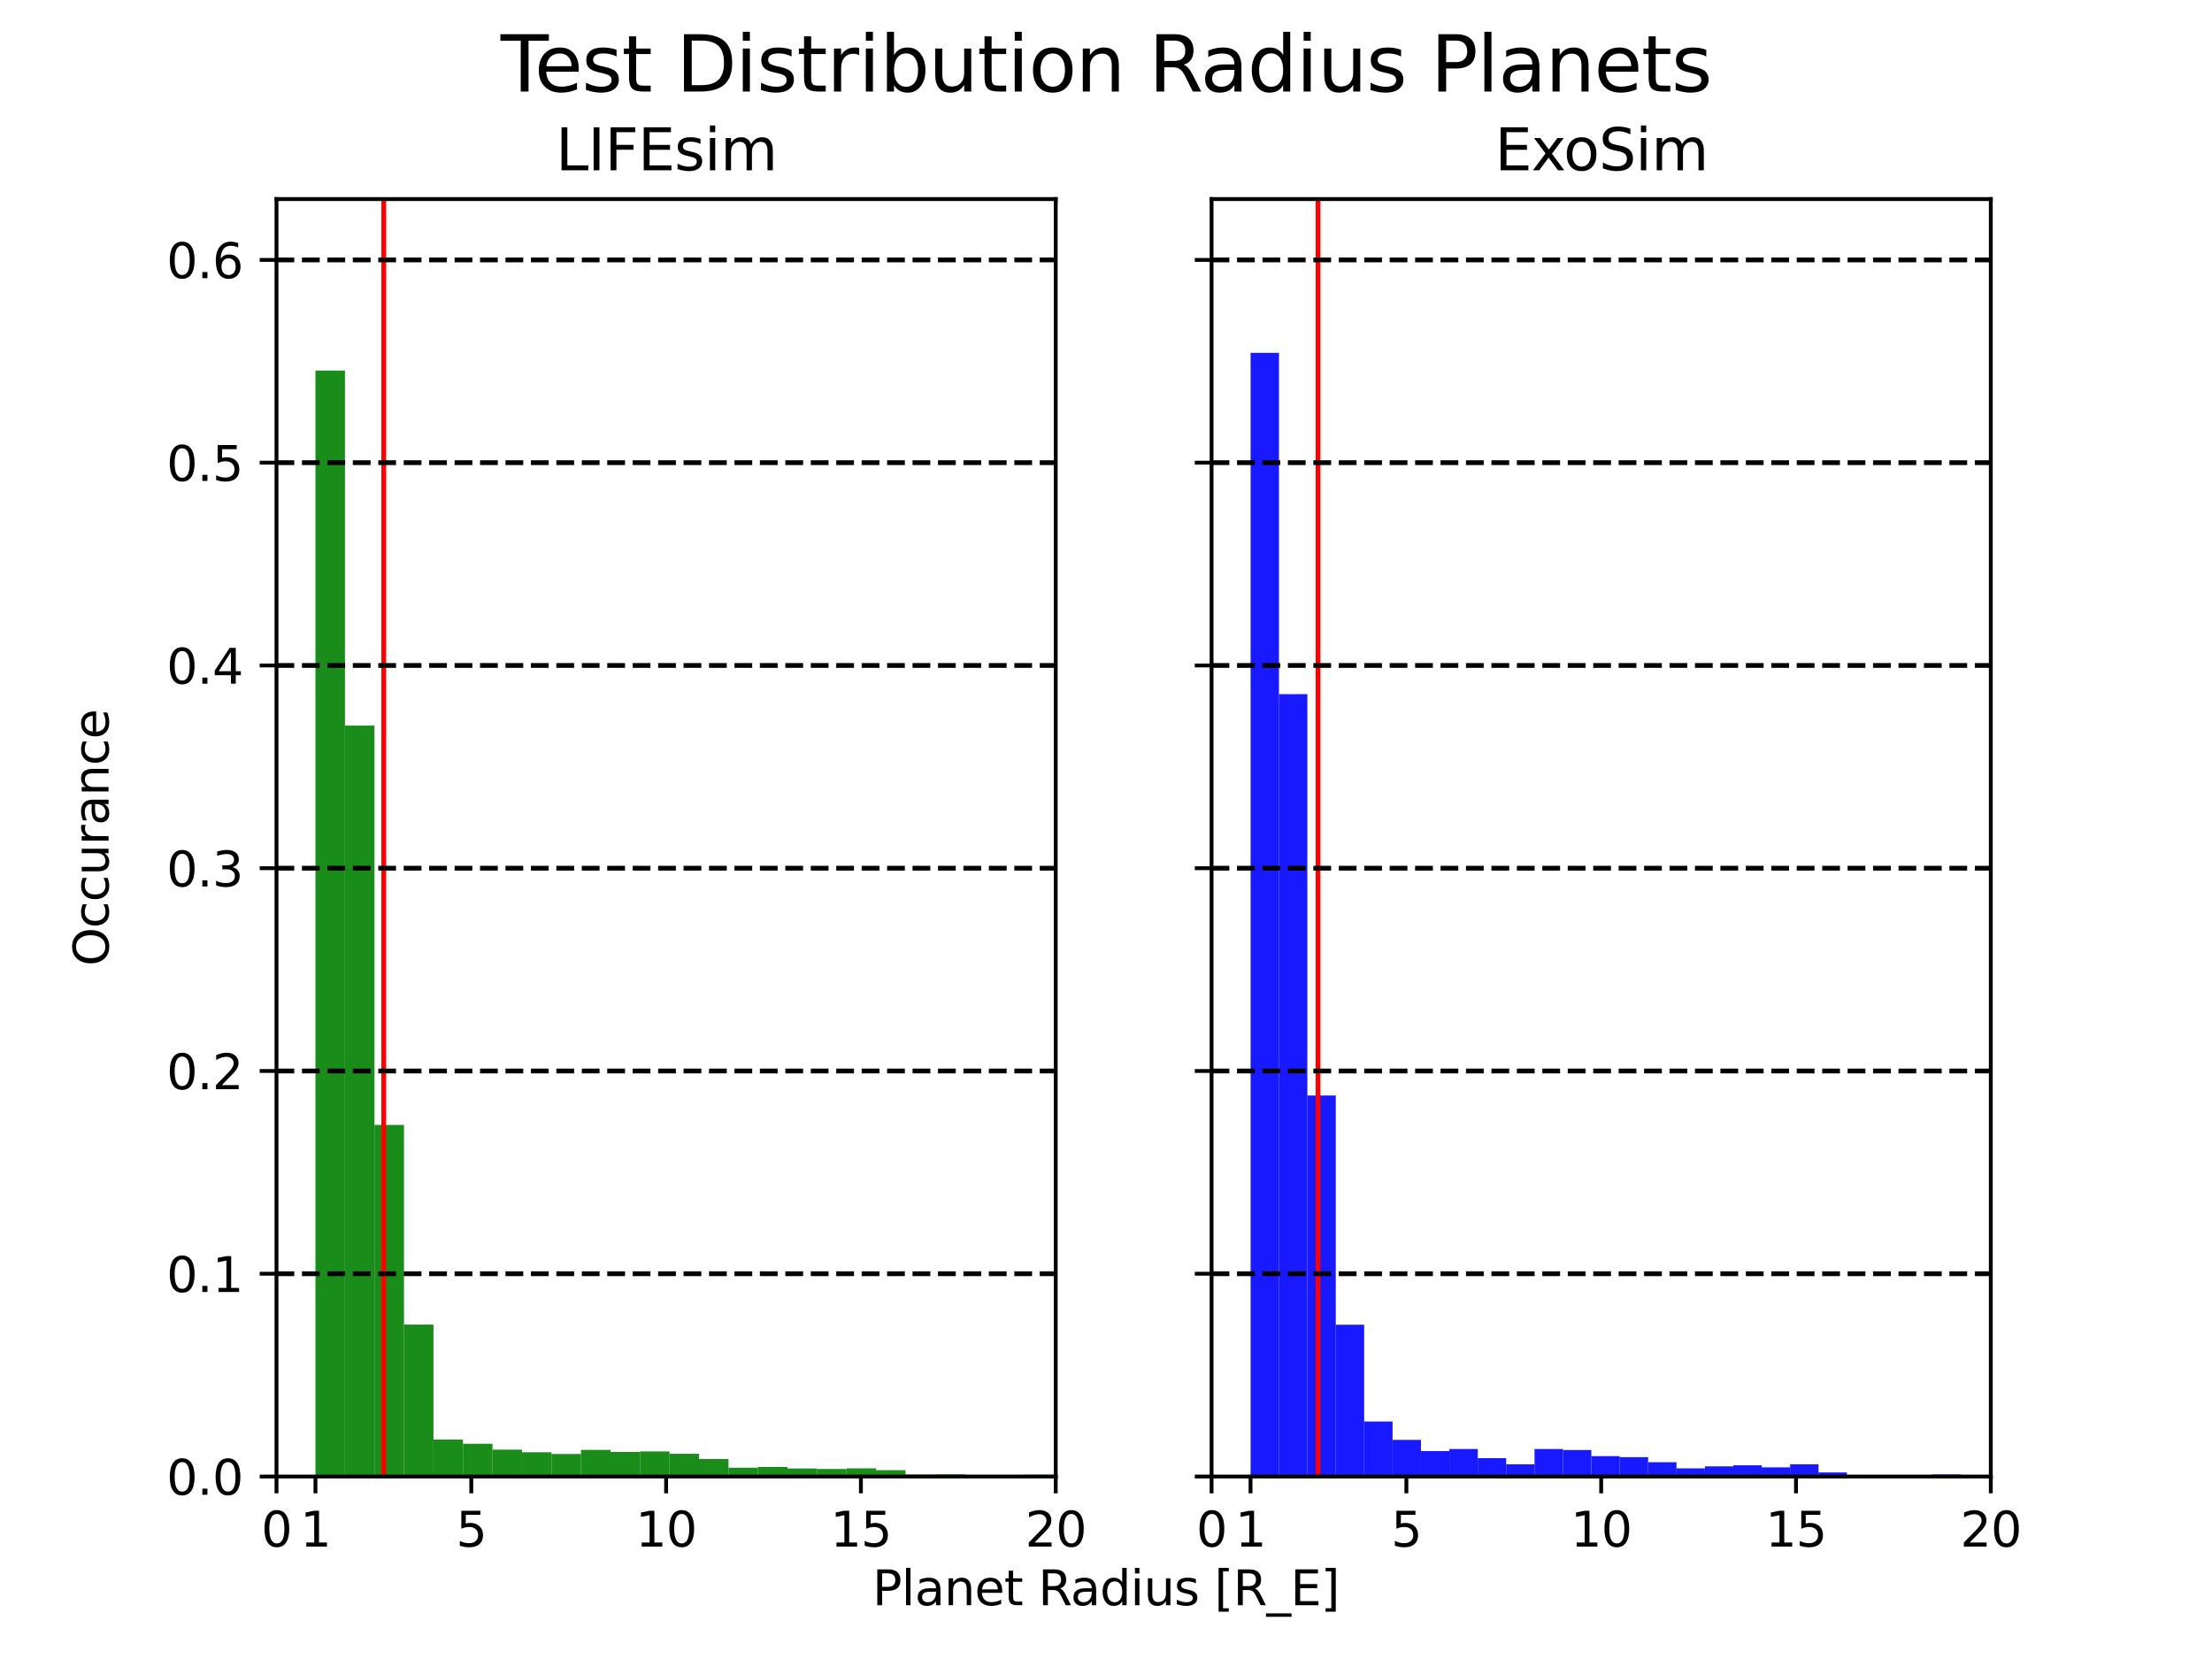 <?xml version="1.0" encoding="utf-8" standalone="no"?>
<!DOCTYPE svg PUBLIC "-//W3C//DTD SVG 1.1//EN"
  "http://www.w3.org/Graphics/SVG/1.1/DTD/svg11.dtd">
<svg xmlns:xlink="http://www.w3.org/1999/xlink" width="460.8pt" height="345.6pt" viewBox="0 0 460.8 345.6" xmlns="http://www.w3.org/2000/svg" version="1.1">
 <defs>
  <style type="text/css">*{stroke-linejoin: round; stroke-linecap: butt}</style>
 </defs>
 <g id="figure_1">
  <g id="patch_1">
   <path d="M 0 345.6 
L 460.8 345.6 
L 460.8 0 
L 0 0 
z
" style="fill: #ffffff"/>
  </g>
  <g id="axes_1">
   <g id="patch_2">
    <path d="M 57.6 307.584 
L 219.927 307.584 
L 219.927 41.472 
L 57.6 41.472 
z
" style="fill: #ffffff"/>
   </g>
   <g id="patch_3">
    <path d="M 65.716 307.584 
L 71.863 307.584 
L 71.863 77.188 
L 65.716 77.188 
z
" clip-path="url(#p34e41e6481)" style="fill: #008000; opacity: 0.9"/>
   </g>
   <g id="patch_4">
    <path d="M 71.863 307.584 
L 78.009 307.584 
L 78.009 151.159 
L 71.863 151.159 
z
" clip-path="url(#p34e41e6481)" style="fill: #008000; opacity: 0.9"/>
   </g>
   <g id="patch_5">
    <path d="M 78.009 307.584 
L 84.155 307.584 
L 84.155 234.347 
L 78.009 234.347 
z
" clip-path="url(#p34e41e6481)" style="fill: #008000; opacity: 0.9"/>
   </g>
   <g id="patch_6">
    <path d="M 84.155 307.584 
L 90.301 307.584 
L 90.301 275.941 
L 84.155 275.941 
z
" clip-path="url(#p34e41e6481)" style="fill: #008000; opacity: 0.9"/>
   </g>
   <g id="patch_7">
    <path d="M 90.301 307.584 
L 96.447 307.584 
L 96.447 299.886 
L 90.301 299.886 
z
" clip-path="url(#p34e41e6481)" style="fill: #008000; opacity: 0.9"/>
   </g>
   <g id="patch_8">
    <path d="M 96.447 307.584 
L 102.593 307.584 
L 102.593 300.761 
L 96.447 300.761 
z
" clip-path="url(#p34e41e6481)" style="fill: #008000; opacity: 0.9"/>
   </g>
   <g id="patch_9">
    <path d="M 102.593 307.584 
L 108.739 307.584 
L 108.739 301.984 
L 102.593 301.984 
z
" clip-path="url(#p34e41e6481)" style="fill: #008000; opacity: 0.9"/>
   </g>
   <g id="patch_10">
    <path d="M 108.739 307.584 
L 114.886 307.584 
L 114.886 302.525 
L 108.739 302.525 
z
" clip-path="url(#p34e41e6481)" style="fill: #008000; opacity: 0.9"/>
   </g>
   <g id="patch_11">
    <path d="M 114.886 307.584 
L 121.032 307.584 
L 121.032 302.885 
L 114.886 302.885 
z
" clip-path="url(#p34e41e6481)" style="fill: #008000; opacity: 0.9"/>
   </g>
   <g id="patch_12">
    <path d="M 121.032 307.584 
L 127.178 307.584 
L 127.178 302.036 
L 121.032 302.036 
z
" clip-path="url(#p34e41e6481)" style="fill: #008000; opacity: 0.9"/>
   </g>
   <g id="patch_13">
    <path d="M 127.178 307.584 
L 133.324 307.584 
L 133.324 302.473 
L 127.178 302.473 
z
" clip-path="url(#p34e41e6481)" style="fill: #008000; opacity: 0.9"/>
   </g>
   <g id="patch_14">
    <path d="M 133.324 307.584 
L 139.47 307.584 
L 139.47 302.357 
L 133.324 302.357 
z
" clip-path="url(#p34e41e6481)" style="fill: #008000; opacity: 0.9"/>
   </g>
   <g id="patch_15">
    <path d="M 139.47 307.584 
L 145.616 307.584 
L 145.616 302.847 
L 139.47 302.847 
z
" clip-path="url(#p34e41e6481)" style="fill: #008000; opacity: 0.9"/>
   </g>
   <g id="patch_16">
    <path d="M 145.616 307.584 
L 151.762 307.584 
L 151.762 303.941 
L 145.616 303.941 
z
" clip-path="url(#p34e41e6481)" style="fill: #008000; opacity: 0.9"/>
   </g>
   <g id="patch_17">
    <path d="M 151.762 307.584 
L 157.909 307.584 
L 157.909 305.756 
L 151.762 305.756 
z
" clip-path="url(#p34e41e6481)" style="fill: #008000; opacity: 0.9"/>
   </g>
   <g id="patch_18">
    <path d="M 157.909 307.584 
L 164.055 307.584 
L 164.055 305.589 
L 157.909 305.589 
z
" clip-path="url(#p34e41e6481)" style="fill: #008000; opacity: 0.9"/>
   </g>
   <g id="patch_19">
    <path d="M 164.055 307.584 
L 170.201 307.584 
L 170.201 305.91 
L 164.055 305.91 
z
" clip-path="url(#p34e41e6481)" style="fill: #008000; opacity: 0.9"/>
   </g>
   <g id="patch_20">
    <path d="M 170.201 307.584 
L 176.347 307.584 
L 176.347 306.026 
L 170.201 306.026 
z
" clip-path="url(#p34e41e6481)" style="fill: #008000; opacity: 0.9"/>
   </g>
   <g id="patch_21">
    <path d="M 176.347 307.584 
L 182.493 307.584 
L 182.493 305.885 
L 176.347 305.885 
z
" clip-path="url(#p34e41e6481)" style="fill: #008000; opacity: 0.9"/>
   </g>
   <g id="patch_22">
    <path d="M 182.493 307.584 
L 188.639 307.584 
L 188.639 306.271 
L 182.493 306.271 
z
" clip-path="url(#p34e41e6481)" style="fill: #008000; opacity: 0.9"/>
   </g>
   <g id="patch_23">
    <path d="M 188.639 307.584 
L 194.785 307.584 
L 194.785 307.185 
L 188.639 307.185 
z
" clip-path="url(#p34e41e6481)" style="fill: #008000; opacity: 0.9"/>
   </g>
   <g id="patch_24">
    <path d="M 194.785 307.584 
L 200.932 307.584 
L 200.932 307.133 
L 194.785 307.133 
z
" clip-path="url(#p34e41e6481)" style="fill: #008000; opacity: 0.9"/>
   </g>
   <g id="patch_25">
    <path d="M 200.932 307.584 
L 207.078 307.584 
L 207.078 307.249 
L 200.932 307.249 
z
" clip-path="url(#p34e41e6481)" style="fill: #008000; opacity: 0.9"/>
   </g>
   <g id="patch_26">
    <path d="M 207.078 307.584 
L 213.224 307.584 
L 213.224 307.249 
L 207.078 307.249 
z
" clip-path="url(#p34e41e6481)" style="fill: #008000; opacity: 0.9"/>
   </g>
   <g id="patch_27">
    <path d="M 213.224 307.584 
L 219.37 307.584 
L 219.37 307.211 
L 213.224 307.211 
z
" clip-path="url(#p34e41e6481)" style="fill: #008000; opacity: 0.9"/>
   </g>
   <g id="matplotlib.axis_1">
    <g id="xtick_1">
     <g id="line2d_1">
      <defs>
       <path id="m9fab85af71" d="M 0 0 
L 0 3.5 
" style="stroke: #000000; stroke-width: 0.8"/>
      </defs>
      <g>
       <use xlink:href="#m9fab85af71" x="57.6" y="307.584" style="stroke: #000000; stroke-width: 0.8"/>
      </g>
     </g>
     <g id="text_1">
      <!-- 0 -->
      <g transform="translate(54.419 322.182) scale(0.1 -0.1)">
       <defs>
        <path id="DejaVuSans-30" d="M 2034 4250 
Q 1547 4250 1301 3770 
Q 1056 3291 1056 2328 
Q 1056 1369 1301 889 
Q 1547 409 2034 409 
Q 2525 409 2770 889 
Q 3016 1369 3016 2328 
Q 3016 3291 2770 3770 
Q 2525 4250 2034 4250 
z
M 2034 4750 
Q 2819 4750 3233 4129 
Q 3647 3509 3647 2328 
Q 3647 1150 3233 529 
Q 2819 -91 2034 -91 
Q 1250 -91 836 529 
Q 422 1150 422 2328 
Q 422 3509 836 4129 
Q 1250 4750 2034 4750 
z
" transform="scale(0.016)"/>
       </defs>
       <use xlink:href="#DejaVuSans-30"/>
      </g>
     </g>
    </g>
    <g id="xtick_2">
     <g id="line2d_2">
      <g>
       <use xlink:href="#m9fab85af71" x="65.716" y="307.584" style="stroke: #000000; stroke-width: 0.8"/>
      </g>
     </g>
     <g id="text_2">
      <!-- 1 -->
      <g transform="translate(62.535 322.182) scale(0.1 -0.1)">
       <defs>
        <path id="DejaVuSans-31" d="M 794 531 
L 1825 531 
L 1825 4091 
L 703 3866 
L 703 4441 
L 1819 4666 
L 2450 4666 
L 2450 531 
L 3481 531 
L 3481 0 
L 794 0 
L 794 531 
z
" transform="scale(0.016)"/>
       </defs>
       <use xlink:href="#DejaVuSans-31"/>
      </g>
     </g>
    </g>
    <g id="xtick_3">
     <g id="line2d_3">
      <g>
       <use xlink:href="#m9fab85af71" x="98.182" y="307.584" style="stroke: #000000; stroke-width: 0.8"/>
      </g>
     </g>
     <g id="text_3">
      <!-- 5 -->
      <g transform="translate(95.001 322.182) scale(0.1 -0.1)">
       <defs>
        <path id="DejaVuSans-35" d="M 691 4666 
L 3169 4666 
L 3169 4134 
L 1269 4134 
L 1269 2991 
Q 1406 3038 1543 3061 
Q 1681 3084 1819 3084 
Q 2600 3084 3056 2656 
Q 3513 2228 3513 1497 
Q 3513 744 3044 326 
Q 2575 -91 1722 -91 
Q 1428 -91 1123 -41 
Q 819 9 494 109 
L 494 744 
Q 775 591 1075 516 
Q 1375 441 1709 441 
Q 2250 441 2565 725 
Q 2881 1009 2881 1497 
Q 2881 1984 2565 2268 
Q 2250 2553 1709 2553 
Q 1456 2553 1204 2497 
Q 953 2441 691 2322 
L 691 4666 
z
" transform="scale(0.016)"/>
       </defs>
       <use xlink:href="#DejaVuSans-35"/>
      </g>
     </g>
    </g>
    <g id="xtick_4">
     <g id="line2d_4">
      <g>
       <use xlink:href="#m9fab85af71" x="138.764" y="307.584" style="stroke: #000000; stroke-width: 0.8"/>
      </g>
     </g>
     <g id="text_4">
      <!-- 10 -->
      <g transform="translate(132.401 322.182) scale(0.1 -0.1)">
       <use xlink:href="#DejaVuSans-31"/>
       <use xlink:href="#DejaVuSans-30" x="63.623"/>
      </g>
     </g>
    </g>
    <g id="xtick_5">
     <g id="line2d_5">
      <g>
       <use xlink:href="#m9fab85af71" x="179.345" y="307.584" style="stroke: #000000; stroke-width: 0.8"/>
      </g>
     </g>
     <g id="text_5">
      <!-- 15 -->
      <g transform="translate(172.983 322.182) scale(0.1 -0.1)">
       <use xlink:href="#DejaVuSans-31"/>
       <use xlink:href="#DejaVuSans-35" x="63.623"/>
      </g>
     </g>
    </g>
    <g id="xtick_6">
     <g id="line2d_6">
      <g>
       <use xlink:href="#m9fab85af71" x="219.927" y="307.584" style="stroke: #000000; stroke-width: 0.8"/>
      </g>
     </g>
     <g id="text_6">
      <!-- 20 -->
      <g transform="translate(213.565 322.182) scale(0.1 -0.1)">
       <defs>
        <path id="DejaVuSans-32" d="M 1228 531 
L 3431 531 
L 3431 0 
L 469 0 
L 469 531 
Q 828 903 1448 1529 
Q 2069 2156 2228 2338 
Q 2531 2678 2651 2914 
Q 2772 3150 2772 3378 
Q 2772 3750 2511 3984 
Q 2250 4219 1831 4219 
Q 1534 4219 1204 4116 
Q 875 4013 500 3803 
L 500 4441 
Q 881 4594 1212 4672 
Q 1544 4750 1819 4750 
Q 2544 4750 2975 4387 
Q 3406 4025 3406 3419 
Q 3406 3131 3298 2873 
Q 3191 2616 2906 2266 
Q 2828 2175 2409 1742 
Q 1991 1309 1228 531 
z
" transform="scale(0.016)"/>
       </defs>
       <use xlink:href="#DejaVuSans-32"/>
       <use xlink:href="#DejaVuSans-30" x="63.623"/>
      </g>
     </g>
    </g>
   </g>
   <g id="matplotlib.axis_2">
    <g id="ytick_1">
     <g id="line2d_7">
      <defs>
       <path id="mdc499564ab" d="M 0 0 
L -3.5 0 
" style="stroke: #000000; stroke-width: 0.8"/>
      </defs>
      <g>
       <use xlink:href="#mdc499564ab" x="57.6" y="307.584" style="stroke: #000000; stroke-width: 0.8"/>
      </g>
     </g>
     <g id="text_7">
      <!-- 0.0 -->
      <g transform="translate(34.697 311.383) scale(0.1 -0.1)">
       <defs>
        <path id="DejaVuSans-2e" d="M 684 794 
L 1344 794 
L 1344 0 
L 684 0 
L 684 794 
z
" transform="scale(0.016)"/>
       </defs>
       <use xlink:href="#DejaVuSans-30"/>
       <use xlink:href="#DejaVuSans-2e" x="63.623"/>
       <use xlink:href="#DejaVuSans-30" x="95.41"/>
      </g>
     </g>
    </g>
    <g id="ytick_2">
     <g id="line2d_8">
      <g>
       <use xlink:href="#mdc499564ab" x="57.6" y="265.344" style="stroke: #000000; stroke-width: 0.8"/>
      </g>
     </g>
     <g id="text_8">
      <!-- 0.1 -->
      <g transform="translate(34.697 269.143) scale(0.1 -0.1)">
       <use xlink:href="#DejaVuSans-30"/>
       <use xlink:href="#DejaVuSans-2e" x="63.623"/>
       <use xlink:href="#DejaVuSans-31" x="95.41"/>
      </g>
     </g>
    </g>
    <g id="ytick_3">
     <g id="line2d_9">
      <g>
       <use xlink:href="#mdc499564ab" x="57.6" y="223.104" style="stroke: #000000; stroke-width: 0.8"/>
      </g>
     </g>
     <g id="text_9">
      <!-- 0.2 -->
      <g transform="translate(34.697 226.903) scale(0.1 -0.1)">
       <use xlink:href="#DejaVuSans-30"/>
       <use xlink:href="#DejaVuSans-2e" x="63.623"/>
       <use xlink:href="#DejaVuSans-32" x="95.41"/>
      </g>
     </g>
    </g>
    <g id="ytick_4">
     <g id="line2d_10">
      <g>
       <use xlink:href="#mdc499564ab" x="57.6" y="180.864" style="stroke: #000000; stroke-width: 0.8"/>
      </g>
     </g>
     <g id="text_10">
      <!-- 0.3 -->
      <g transform="translate(34.697 184.663) scale(0.1 -0.1)">
       <defs>
        <path id="DejaVuSans-33" d="M 2597 2516 
Q 3050 2419 3304 2112 
Q 3559 1806 3559 1356 
Q 3559 666 3084 287 
Q 2609 -91 1734 -91 
Q 1441 -91 1130 -33 
Q 819 25 488 141 
L 488 750 
Q 750 597 1062 519 
Q 1375 441 1716 441 
Q 2309 441 2620 675 
Q 2931 909 2931 1356 
Q 2931 1769 2642 2001 
Q 2353 2234 1838 2234 
L 1294 2234 
L 1294 2753 
L 1863 2753 
Q 2328 2753 2575 2939 
Q 2822 3125 2822 3475 
Q 2822 3834 2567 4026 
Q 2313 4219 1838 4219 
Q 1578 4219 1281 4162 
Q 984 4106 628 3988 
L 628 4550 
Q 988 4650 1302 4700 
Q 1616 4750 1894 4750 
Q 2613 4750 3031 4423 
Q 3450 4097 3450 3541 
Q 3450 3153 3228 2886 
Q 3006 2619 2597 2516 
z
" transform="scale(0.016)"/>
       </defs>
       <use xlink:href="#DejaVuSans-30"/>
       <use xlink:href="#DejaVuSans-2e" x="63.623"/>
       <use xlink:href="#DejaVuSans-33" x="95.41"/>
      </g>
     </g>
    </g>
    <g id="ytick_5">
     <g id="line2d_11">
      <g>
       <use xlink:href="#mdc499564ab" x="57.6" y="138.624" style="stroke: #000000; stroke-width: 0.8"/>
      </g>
     </g>
     <g id="text_11">
      <!-- 0.4 -->
      <g transform="translate(34.697 142.423) scale(0.1 -0.1)">
       <defs>
        <path id="DejaVuSans-34" d="M 2419 4116 
L 825 1625 
L 2419 1625 
L 2419 4116 
z
M 2253 4666 
L 3047 4666 
L 3047 1625 
L 3713 1625 
L 3713 1100 
L 3047 1100 
L 3047 0 
L 2419 0 
L 2419 1100 
L 313 1100 
L 313 1709 
L 2253 4666 
z
" transform="scale(0.016)"/>
       </defs>
       <use xlink:href="#DejaVuSans-30"/>
       <use xlink:href="#DejaVuSans-2e" x="63.623"/>
       <use xlink:href="#DejaVuSans-34" x="95.41"/>
      </g>
     </g>
    </g>
    <g id="ytick_6">
     <g id="line2d_12">
      <g>
       <use xlink:href="#mdc499564ab" x="57.6" y="96.384" style="stroke: #000000; stroke-width: 0.8"/>
      </g>
     </g>
     <g id="text_12">
      <!-- 0.5 -->
      <g transform="translate(34.697 100.183) scale(0.1 -0.1)">
       <use xlink:href="#DejaVuSans-30"/>
       <use xlink:href="#DejaVuSans-2e" x="63.623"/>
       <use xlink:href="#DejaVuSans-35" x="95.41"/>
      </g>
     </g>
    </g>
    <g id="ytick_7">
     <g id="line2d_13">
      <g>
       <use xlink:href="#mdc499564ab" x="57.6" y="54.144" style="stroke: #000000; stroke-width: 0.8"/>
      </g>
     </g>
     <g id="text_13">
      <!-- 0.6 -->
      <g transform="translate(34.697 57.943) scale(0.1 -0.1)">
       <defs>
        <path id="DejaVuSans-36" d="M 2113 2584 
Q 1688 2584 1439 2293 
Q 1191 2003 1191 1497 
Q 1191 994 1439 701 
Q 1688 409 2113 409 
Q 2538 409 2786 701 
Q 3034 994 3034 1497 
Q 3034 2003 2786 2293 
Q 2538 2584 2113 2584 
z
M 3366 4563 
L 3366 3988 
Q 3128 4100 2886 4159 
Q 2644 4219 2406 4219 
Q 1781 4219 1451 3797 
Q 1122 3375 1075 2522 
Q 1259 2794 1537 2939 
Q 1816 3084 2150 3084 
Q 2853 3084 3261 2657 
Q 3669 2231 3669 1497 
Q 3669 778 3244 343 
Q 2819 -91 2113 -91 
Q 1303 -91 875 529 
Q 447 1150 447 2328 
Q 447 3434 972 4092 
Q 1497 4750 2381 4750 
Q 2619 4750 2861 4703 
Q 3103 4656 3366 4563 
z
" transform="scale(0.016)"/>
       </defs>
       <use xlink:href="#DejaVuSans-30"/>
       <use xlink:href="#DejaVuSans-2e" x="63.623"/>
       <use xlink:href="#DejaVuSans-36" x="95.41"/>
      </g>
     </g>
    </g>
    <g id="text_14">
     <!-- Occurance -->
     <g transform="translate(22.617 201.245) rotate(-90) scale(0.1 -0.1)">
      <defs>
       <path id="DejaVuSans-4f" d="M 2522 4238 
Q 1834 4238 1429 3725 
Q 1025 3213 1025 2328 
Q 1025 1447 1429 934 
Q 1834 422 2522 422 
Q 3209 422 3611 934 
Q 4013 1447 4013 2328 
Q 4013 3213 3611 3725 
Q 3209 4238 2522 4238 
z
M 2522 4750 
Q 3503 4750 4090 4092 
Q 4678 3434 4678 2328 
Q 4678 1225 4090 567 
Q 3503 -91 2522 -91 
Q 1538 -91 948 565 
Q 359 1222 359 2328 
Q 359 3434 948 4092 
Q 1538 4750 2522 4750 
z
" transform="scale(0.016)"/>
       <path id="DejaVuSans-63" d="M 3122 3366 
L 3122 2828 
Q 2878 2963 2633 3030 
Q 2388 3097 2138 3097 
Q 1578 3097 1268 2742 
Q 959 2388 959 1747 
Q 959 1106 1268 751 
Q 1578 397 2138 397 
Q 2388 397 2633 464 
Q 2878 531 3122 666 
L 3122 134 
Q 2881 22 2623 -34 
Q 2366 -91 2075 -91 
Q 1284 -91 818 406 
Q 353 903 353 1747 
Q 353 2603 823 3093 
Q 1294 3584 2113 3584 
Q 2378 3584 2631 3529 
Q 2884 3475 3122 3366 
z
" transform="scale(0.016)"/>
       <path id="DejaVuSans-75" d="M 544 1381 
L 544 3500 
L 1119 3500 
L 1119 1403 
Q 1119 906 1312 657 
Q 1506 409 1894 409 
Q 2359 409 2629 706 
Q 2900 1003 2900 1516 
L 2900 3500 
L 3475 3500 
L 3475 0 
L 2900 0 
L 2900 538 
Q 2691 219 2414 64 
Q 2138 -91 1772 -91 
Q 1169 -91 856 284 
Q 544 659 544 1381 
z
M 1991 3584 
L 1991 3584 
z
" transform="scale(0.016)"/>
       <path id="DejaVuSans-72" d="M 2631 2963 
Q 2534 3019 2420 3045 
Q 2306 3072 2169 3072 
Q 1681 3072 1420 2755 
Q 1159 2438 1159 1844 
L 1159 0 
L 581 0 
L 581 3500 
L 1159 3500 
L 1159 2956 
Q 1341 3275 1631 3429 
Q 1922 3584 2338 3584 
Q 2397 3584 2469 3576 
Q 2541 3569 2628 3553 
L 2631 2963 
z
" transform="scale(0.016)"/>
       <path id="DejaVuSans-61" d="M 2194 1759 
Q 1497 1759 1228 1600 
Q 959 1441 959 1056 
Q 959 750 1161 570 
Q 1363 391 1709 391 
Q 2188 391 2477 730 
Q 2766 1069 2766 1631 
L 2766 1759 
L 2194 1759 
z
M 3341 1997 
L 3341 0 
L 2766 0 
L 2766 531 
Q 2569 213 2275 61 
Q 1981 -91 1556 -91 
Q 1019 -91 701 211 
Q 384 513 384 1019 
Q 384 1609 779 1909 
Q 1175 2209 1959 2209 
L 2766 2209 
L 2766 2266 
Q 2766 2663 2505 2880 
Q 2244 3097 1772 3097 
Q 1472 3097 1187 3025 
Q 903 2953 641 2809 
L 641 3341 
Q 956 3463 1253 3523 
Q 1550 3584 1831 3584 
Q 2591 3584 2966 3190 
Q 3341 2797 3341 1997 
z
" transform="scale(0.016)"/>
       <path id="DejaVuSans-6e" d="M 3513 2113 
L 3513 0 
L 2938 0 
L 2938 2094 
Q 2938 2591 2744 2837 
Q 2550 3084 2163 3084 
Q 1697 3084 1428 2787 
Q 1159 2491 1159 1978 
L 1159 0 
L 581 0 
L 581 3500 
L 1159 3500 
L 1159 2956 
Q 1366 3272 1645 3428 
Q 1925 3584 2291 3584 
Q 2894 3584 3203 3211 
Q 3513 2838 3513 2113 
z
" transform="scale(0.016)"/>
       <path id="DejaVuSans-65" d="M 3597 1894 
L 3597 1613 
L 953 1613 
Q 991 1019 1311 708 
Q 1631 397 2203 397 
Q 2534 397 2845 478 
Q 3156 559 3463 722 
L 3463 178 
Q 3153 47 2828 -22 
Q 2503 -91 2169 -91 
Q 1331 -91 842 396 
Q 353 884 353 1716 
Q 353 2575 817 3079 
Q 1281 3584 2069 3584 
Q 2775 3584 3186 3129 
Q 3597 2675 3597 1894 
z
M 3022 2063 
Q 3016 2534 2758 2815 
Q 2500 3097 2075 3097 
Q 1594 3097 1305 2825 
Q 1016 2553 972 2059 
L 3022 2063 
z
" transform="scale(0.016)"/>
      </defs>
      <use xlink:href="#DejaVuSans-4f"/>
      <use xlink:href="#DejaVuSans-63" x="78.711"/>
      <use xlink:href="#DejaVuSans-63" x="133.691"/>
      <use xlink:href="#DejaVuSans-75" x="188.672"/>
      <use xlink:href="#DejaVuSans-72" x="252.051"/>
      <use xlink:href="#DejaVuSans-61" x="293.164"/>
      <use xlink:href="#DejaVuSans-6e" x="354.443"/>
      <use xlink:href="#DejaVuSans-63" x="417.822"/>
      <use xlink:href="#DejaVuSans-65" x="472.803"/>
     </g>
    </g>
   </g>
   <g id="line2d_14">
    <path d="M 79.942 307.584 
L 79.942 41.472 
" clip-path="url(#p34e41e6481)" style="fill: none; stroke: #ff0000; stroke-linecap: square"/>
   </g>
   <g id="line2d_15">
    <path d="M 57.6 265.344 
L 219.927 265.344 
" clip-path="url(#p34e41e6481)" style="fill: none; stroke-dasharray: 3.7,1.6; stroke-dashoffset: 0; stroke: #000000"/>
   </g>
   <g id="line2d_16">
    <path d="M 57.6 223.104 
L 219.927 223.104 
" clip-path="url(#p34e41e6481)" style="fill: none; stroke-dasharray: 3.7,1.6; stroke-dashoffset: 0; stroke: #000000"/>
   </g>
   <g id="line2d_17">
    <path d="M 57.6 180.864 
L 219.927 180.864 
" clip-path="url(#p34e41e6481)" style="fill: none; stroke-dasharray: 3.7,1.6; stroke-dashoffset: 0; stroke: #000000"/>
   </g>
   <g id="line2d_18">
    <path d="M 57.6 138.624 
L 219.927 138.624 
" clip-path="url(#p34e41e6481)" style="fill: none; stroke-dasharray: 3.7,1.6; stroke-dashoffset: 0; stroke: #000000"/>
   </g>
   <g id="line2d_19">
    <path d="M 57.6 96.384 
L 219.927 96.384 
" clip-path="url(#p34e41e6481)" style="fill: none; stroke-dasharray: 3.7,1.6; stroke-dashoffset: 0; stroke: #000000"/>
   </g>
   <g id="line2d_20">
    <path d="M 57.6 54.144 
L 219.927 54.144 
" clip-path="url(#p34e41e6481)" style="fill: none; stroke-dasharray: 3.7,1.6; stroke-dashoffset: 0; stroke: #000000"/>
   </g>
   <g id="patch_28">
    <path d="M 57.6 307.584 
L 57.6 41.472 
" style="fill: none; stroke: #000000; stroke-width: 0.8; stroke-linejoin: miter; stroke-linecap: square"/>
   </g>
   <g id="patch_29">
    <path d="M 219.927 307.584 
L 219.927 41.472 
" style="fill: none; stroke: #000000; stroke-width: 0.8; stroke-linejoin: miter; stroke-linecap: square"/>
   </g>
   <g id="patch_30">
    <path d="M 57.6 307.584 
L 219.927 307.584 
" style="fill: none; stroke: #000000; stroke-width: 0.8; stroke-linejoin: miter; stroke-linecap: square"/>
   </g>
   <g id="patch_31">
    <path d="M 57.6 41.472 
L 219.927 41.472 
" style="fill: none; stroke: #000000; stroke-width: 0.8; stroke-linejoin: miter; stroke-linecap: square"/>
   </g>
   <g id="text_15">
    <!-- LIFEsim -->
    <g transform="translate(115.771 35.472) scale(0.12 -0.12)">
     <defs>
      <path id="DejaVuSans-4c" d="M 628 4666 
L 1259 4666 
L 1259 531 
L 3531 531 
L 3531 0 
L 628 0 
L 628 4666 
z
" transform="scale(0.016)"/>
      <path id="DejaVuSans-49" d="M 628 4666 
L 1259 4666 
L 1259 0 
L 628 0 
L 628 4666 
z
" transform="scale(0.016)"/>
      <path id="DejaVuSans-46" d="M 628 4666 
L 3309 4666 
L 3309 4134 
L 1259 4134 
L 1259 2759 
L 3109 2759 
L 3109 2228 
L 1259 2228 
L 1259 0 
L 628 0 
L 628 4666 
z
" transform="scale(0.016)"/>
      <path id="DejaVuSans-45" d="M 628 4666 
L 3578 4666 
L 3578 4134 
L 1259 4134 
L 1259 2753 
L 3481 2753 
L 3481 2222 
L 1259 2222 
L 1259 531 
L 3634 531 
L 3634 0 
L 628 0 
L 628 4666 
z
" transform="scale(0.016)"/>
      <path id="DejaVuSans-73" d="M 2834 3397 
L 2834 2853 
Q 2591 2978 2328 3040 
Q 2066 3103 1784 3103 
Q 1356 3103 1142 2972 
Q 928 2841 928 2578 
Q 928 2378 1081 2264 
Q 1234 2150 1697 2047 
L 1894 2003 
Q 2506 1872 2764 1633 
Q 3022 1394 3022 966 
Q 3022 478 2636 193 
Q 2250 -91 1575 -91 
Q 1294 -91 989 -36 
Q 684 19 347 128 
L 347 722 
Q 666 556 975 473 
Q 1284 391 1588 391 
Q 1994 391 2212 530 
Q 2431 669 2431 922 
Q 2431 1156 2273 1281 
Q 2116 1406 1581 1522 
L 1381 1569 
Q 847 1681 609 1914 
Q 372 2147 372 2553 
Q 372 3047 722 3315 
Q 1072 3584 1716 3584 
Q 2034 3584 2315 3537 
Q 2597 3491 2834 3397 
z
" transform="scale(0.016)"/>
      <path id="DejaVuSans-69" d="M 603 3500 
L 1178 3500 
L 1178 0 
L 603 0 
L 603 3500 
z
M 603 4863 
L 1178 4863 
L 1178 4134 
L 603 4134 
L 603 4863 
z
" transform="scale(0.016)"/>
      <path id="DejaVuSans-6d" d="M 3328 2828 
Q 3544 3216 3844 3400 
Q 4144 3584 4550 3584 
Q 5097 3584 5394 3201 
Q 5691 2819 5691 2113 
L 5691 0 
L 5113 0 
L 5113 2094 
Q 5113 2597 4934 2840 
Q 4756 3084 4391 3084 
Q 3944 3084 3684 2787 
Q 3425 2491 3425 1978 
L 3425 0 
L 2847 0 
L 2847 2094 
Q 2847 2600 2669 2842 
Q 2491 3084 2119 3084 
Q 1678 3084 1418 2786 
Q 1159 2488 1159 1978 
L 1159 0 
L 581 0 
L 581 3500 
L 1159 3500 
L 1159 2956 
Q 1356 3278 1631 3431 
Q 1906 3584 2284 3584 
Q 2666 3584 2933 3390 
Q 3200 3197 3328 2828 
z
" transform="scale(0.016)"/>
     </defs>
     <use xlink:href="#DejaVuSans-4c"/>
     <use xlink:href="#DejaVuSans-49" x="55.713"/>
     <use xlink:href="#DejaVuSans-46" x="85.205"/>
     <use xlink:href="#DejaVuSans-45" x="142.725"/>
     <use xlink:href="#DejaVuSans-73" x="205.908"/>
     <use xlink:href="#DejaVuSans-69" x="258.008"/>
     <use xlink:href="#DejaVuSans-6d" x="285.791"/>
    </g>
   </g>
  </g>
  <g id="axes_2">
   <g id="patch_32">
    <path d="M 252.393 307.584 
L 414.72 307.584 
L 414.72 41.472 
L 252.393 41.472 
z
" style="fill: #ffffff"/>
   </g>
   <g id="patch_33">
    <path d="M 260.52 307.584 
L 266.435 307.584 
L 266.435 73.508 
L 260.52 73.508 
z
" clip-path="url(#p51ce091db9)" style="fill: #0000ff; opacity: 0.9"/>
   </g>
   <g id="patch_34">
    <path d="M 266.435 307.584 
L 272.35 307.584 
L 272.35 144.601 
L 266.435 144.601 
z
" clip-path="url(#p51ce091db9)" style="fill: #0000ff; opacity: 0.9"/>
   </g>
   <g id="patch_35">
    <path d="M 272.35 307.584 
L 278.266 307.584 
L 278.266 228.214 
L 272.35 228.214 
z
" clip-path="url(#p51ce091db9)" style="fill: #0000ff; opacity: 0.9"/>
   </g>
   <g id="patch_36">
    <path d="M 278.266 307.584 
L 284.181 307.584 
L 284.181 275.964 
L 278.266 275.964 
z
" clip-path="url(#p51ce091db9)" style="fill: #0000ff; opacity: 0.9"/>
   </g>
   <g id="patch_37">
    <path d="M 284.181 307.584 
L 290.097 307.584 
L 290.097 296.124 
L 284.181 296.124 
z
" clip-path="url(#p51ce091db9)" style="fill: #0000ff; opacity: 0.9"/>
   </g>
   <g id="patch_38">
    <path d="M 290.097 307.584 
L 296.012 307.584 
L 296.012 299.944 
L 290.097 299.944 
z
" clip-path="url(#p51ce091db9)" style="fill: #0000ff; opacity: 0.9"/>
   </g>
   <g id="patch_39">
    <path d="M 296.012 307.584 
L 301.927 307.584 
L 301.927 302.279 
L 296.012 302.279 
z
" clip-path="url(#p51ce091db9)" style="fill: #0000ff; opacity: 0.9"/>
   </g>
   <g id="patch_40">
    <path d="M 301.927 307.584 
L 307.843 307.584 
L 307.843 301.854 
L 301.927 301.854 
z
" clip-path="url(#p51ce091db9)" style="fill: #0000ff; opacity: 0.9"/>
   </g>
   <g id="patch_41">
    <path d="M 307.843 307.584 
L 313.758 307.584 
L 313.758 303.764 
L 307.843 303.764 
z
" clip-path="url(#p51ce091db9)" style="fill: #0000ff; opacity: 0.9"/>
   </g>
   <g id="patch_42">
    <path d="M 313.758 307.584 
L 319.673 307.584 
L 319.673 305.037 
L 313.758 305.037 
z
" clip-path="url(#p51ce091db9)" style="fill: #0000ff; opacity: 0.9"/>
   </g>
   <g id="patch_43">
    <path d="M 319.673 307.584 
L 325.589 307.584 
L 325.589 301.854 
L 319.673 301.854 
z
" clip-path="url(#p51ce091db9)" style="fill: #0000ff; opacity: 0.9"/>
   </g>
   <g id="patch_44">
    <path d="M 325.589 307.584 
L 331.504 307.584 
L 331.504 302.066 
L 325.589 302.066 
z
" clip-path="url(#p51ce091db9)" style="fill: #0000ff; opacity: 0.9"/>
   </g>
   <g id="patch_45">
    <path d="M 331.504 307.584 
L 337.42 307.584 
L 337.42 303.34 
L 331.504 303.34 
z
" clip-path="url(#p51ce091db9)" style="fill: #0000ff; opacity: 0.9"/>
   </g>
   <g id="patch_46">
    <path d="M 337.42 307.584 
L 343.335 307.584 
L 343.335 303.552 
L 337.42 303.552 
z
" clip-path="url(#p51ce091db9)" style="fill: #0000ff; opacity: 0.9"/>
   </g>
   <g id="patch_47">
    <path d="M 343.335 307.584 
L 349.25 307.584 
L 349.25 304.613 
L 343.335 304.613 
z
" clip-path="url(#p51ce091db9)" style="fill: #0000ff; opacity: 0.9"/>
   </g>
   <g id="patch_48">
    <path d="M 349.25 307.584 
L 355.166 307.584 
L 355.166 305.886 
L 349.25 305.886 
z
" clip-path="url(#p51ce091db9)" style="fill: #0000ff; opacity: 0.9"/>
   </g>
   <g id="patch_49">
    <path d="M 355.166 307.584 
L 361.081 307.584 
L 361.081 305.462 
L 355.166 305.462 
z
" clip-path="url(#p51ce091db9)" style="fill: #0000ff; opacity: 0.9"/>
   </g>
   <g id="patch_50">
    <path d="M 361.081 307.584 
L 366.996 307.584 
L 366.996 305.25 
L 361.081 305.25 
z
" clip-path="url(#p51ce091db9)" style="fill: #0000ff; opacity: 0.9"/>
   </g>
   <g id="patch_51">
    <path d="M 366.996 307.584 
L 372.912 307.584 
L 372.912 305.674 
L 366.996 305.674 
z
" clip-path="url(#p51ce091db9)" style="fill: #0000ff; opacity: 0.9"/>
   </g>
   <g id="patch_52">
    <path d="M 372.912 307.584 
L 378.827 307.584 
L 378.827 305.037 
L 372.912 305.037 
z
" clip-path="url(#p51ce091db9)" style="fill: #0000ff; opacity: 0.9"/>
   </g>
   <g id="patch_53">
    <path d="M 378.827 307.584 
L 384.742 307.584 
L 384.742 306.735 
L 378.827 306.735 
z
" clip-path="url(#p51ce091db9)" style="fill: #0000ff; opacity: 0.9"/>
   </g>
   <g id="patch_54">
    <path d="M 384.742 307.584 
L 390.658 307.584 
L 390.658 307.372 
L 384.742 307.372 
z
" clip-path="url(#p51ce091db9)" style="fill: #0000ff; opacity: 0.9"/>
   </g>
   <g id="patch_55">
    <path d="M 390.658 307.584 
L 396.573 307.584 
L 396.573 307.372 
L 390.658 307.372 
z
" clip-path="url(#p51ce091db9)" style="fill: #0000ff; opacity: 0.9"/>
   </g>
   <g id="patch_56">
    <path d="M 396.573 307.584 
L 402.489 307.584 
L 402.489 307.372 
L 396.573 307.372 
z
" clip-path="url(#p51ce091db9)" style="fill: #0000ff; opacity: 0.9"/>
   </g>
   <g id="patch_57">
    <path d="M 402.489 307.584 
L 408.404 307.584 
L 408.404 307.16 
L 402.489 307.16 
z
" clip-path="url(#p51ce091db9)" style="fill: #0000ff; opacity: 0.9"/>
   </g>
   <g id="matplotlib.axis_3">
    <g id="xtick_7">
     <g id="line2d_21">
      <g>
       <use xlink:href="#m9fab85af71" x="252.393" y="307.584" style="stroke: #000000; stroke-width: 0.8"/>
      </g>
     </g>
     <g id="text_16">
      <!-- 0 -->
      <g transform="translate(249.211 322.182) scale(0.1 -0.1)">
       <use xlink:href="#DejaVuSans-30"/>
      </g>
     </g>
    </g>
    <g id="xtick_8">
     <g id="line2d_22">
      <g>
       <use xlink:href="#m9fab85af71" x="260.509" y="307.584" style="stroke: #000000; stroke-width: 0.8"/>
      </g>
     </g>
     <g id="text_17">
      <!-- 1 -->
      <g transform="translate(257.328 322.182) scale(0.1 -0.1)">
       <use xlink:href="#DejaVuSans-31"/>
      </g>
     </g>
    </g>
    <g id="xtick_9">
     <g id="line2d_23">
      <g>
       <use xlink:href="#m9fab85af71" x="292.975" y="307.584" style="stroke: #000000; stroke-width: 0.8"/>
      </g>
     </g>
     <g id="text_18">
      <!-- 5 -->
      <g transform="translate(289.793 322.182) scale(0.1 -0.1)">
       <use xlink:href="#DejaVuSans-35"/>
      </g>
     </g>
    </g>
    <g id="xtick_10">
     <g id="line2d_24">
      <g>
       <use xlink:href="#m9fab85af71" x="333.556" y="307.584" style="stroke: #000000; stroke-width: 0.8"/>
      </g>
     </g>
     <g id="text_19">
      <!-- 10 -->
      <g transform="translate(327.194 322.182) scale(0.1 -0.1)">
       <use xlink:href="#DejaVuSans-31"/>
       <use xlink:href="#DejaVuSans-30" x="63.623"/>
      </g>
     </g>
    </g>
    <g id="xtick_11">
     <g id="line2d_25">
      <g>
       <use xlink:href="#m9fab85af71" x="374.138" y="307.584" style="stroke: #000000; stroke-width: 0.8"/>
      </g>
     </g>
     <g id="text_20">
      <!-- 15 -->
      <g transform="translate(367.776 322.182) scale(0.1 -0.1)">
       <use xlink:href="#DejaVuSans-31"/>
       <use xlink:href="#DejaVuSans-35" x="63.623"/>
      </g>
     </g>
    </g>
    <g id="xtick_12">
     <g id="line2d_26">
      <g>
       <use xlink:href="#m9fab85af71" x="414.72" y="307.584" style="stroke: #000000; stroke-width: 0.8"/>
      </g>
     </g>
     <g id="text_21">
      <!-- 20 -->
      <g transform="translate(408.358 322.182) scale(0.1 -0.1)">
       <use xlink:href="#DejaVuSans-32"/>
       <use xlink:href="#DejaVuSans-30" x="63.623"/>
      </g>
     </g>
    </g>
   </g>
   <g id="matplotlib.axis_4">
    <g id="ytick_8">
     <g id="line2d_27">
      <g>
       <use xlink:href="#mdc499564ab" x="252.393" y="307.584" style="stroke: #000000; stroke-width: 0.8"/>
      </g>
     </g>
    </g>
    <g id="ytick_9">
     <g id="line2d_28">
      <g>
       <use xlink:href="#mdc499564ab" x="252.393" y="265.344" style="stroke: #000000; stroke-width: 0.8"/>
      </g>
     </g>
    </g>
    <g id="ytick_10">
     <g id="line2d_29">
      <g>
       <use xlink:href="#mdc499564ab" x="252.393" y="223.104" style="stroke: #000000; stroke-width: 0.8"/>
      </g>
     </g>
    </g>
    <g id="ytick_11">
     <g id="line2d_30">
      <g>
       <use xlink:href="#mdc499564ab" x="252.393" y="180.864" style="stroke: #000000; stroke-width: 0.8"/>
      </g>
     </g>
    </g>
    <g id="ytick_12">
     <g id="line2d_31">
      <g>
       <use xlink:href="#mdc499564ab" x="252.393" y="138.624" style="stroke: #000000; stroke-width: 0.8"/>
      </g>
     </g>
    </g>
    <g id="ytick_13">
     <g id="line2d_32">
      <g>
       <use xlink:href="#mdc499564ab" x="252.393" y="96.384" style="stroke: #000000; stroke-width: 0.8"/>
      </g>
     </g>
    </g>
    <g id="ytick_14">
     <g id="line2d_33">
      <g>
       <use xlink:href="#mdc499564ab" x="252.393" y="54.144" style="stroke: #000000; stroke-width: 0.8"/>
      </g>
     </g>
    </g>
   </g>
   <g id="line2d_34">
    <path d="M 274.572 307.584 
L 274.572 41.472 
" clip-path="url(#p51ce091db9)" style="fill: none; stroke: #ff0000; stroke-linecap: square"/>
   </g>
   <g id="line2d_35">
    <path d="M 252.393 265.344 
L 414.72 265.344 
" clip-path="url(#p51ce091db9)" style="fill: none; stroke-dasharray: 3.7,1.6; stroke-dashoffset: 0; stroke: #000000"/>
   </g>
   <g id="line2d_36">
    <path d="M 252.393 223.104 
L 414.72 223.104 
" clip-path="url(#p51ce091db9)" style="fill: none; stroke-dasharray: 3.7,1.6; stroke-dashoffset: 0; stroke: #000000"/>
   </g>
   <g id="line2d_37">
    <path d="M 252.393 180.864 
L 414.72 180.864 
" clip-path="url(#p51ce091db9)" style="fill: none; stroke-dasharray: 3.7,1.6; stroke-dashoffset: 0; stroke: #000000"/>
   </g>
   <g id="line2d_38">
    <path d="M 252.393 138.624 
L 414.72 138.624 
" clip-path="url(#p51ce091db9)" style="fill: none; stroke-dasharray: 3.7,1.6; stroke-dashoffset: 0; stroke: #000000"/>
   </g>
   <g id="line2d_39">
    <path d="M 252.393 96.384 
L 414.72 96.384 
" clip-path="url(#p51ce091db9)" style="fill: none; stroke-dasharray: 3.7,1.6; stroke-dashoffset: 0; stroke: #000000"/>
   </g>
   <g id="line2d_40">
    <path d="M 252.393 54.144 
L 414.72 54.144 
" clip-path="url(#p51ce091db9)" style="fill: none; stroke-dasharray: 3.7,1.6; stroke-dashoffset: 0; stroke: #000000"/>
   </g>
   <g id="patch_58">
    <path d="M 252.393 307.584 
L 252.393 41.472 
" style="fill: none; stroke: #000000; stroke-width: 0.8; stroke-linejoin: miter; stroke-linecap: square"/>
   </g>
   <g id="patch_59">
    <path d="M 414.72 307.584 
L 414.72 41.472 
" style="fill: none; stroke: #000000; stroke-width: 0.8; stroke-linejoin: miter; stroke-linecap: square"/>
   </g>
   <g id="patch_60">
    <path d="M 252.393 307.584 
L 414.72 307.584 
" style="fill: none; stroke: #000000; stroke-width: 0.8; stroke-linejoin: miter; stroke-linecap: square"/>
   </g>
   <g id="patch_61">
    <path d="M 252.393 41.472 
L 414.72 41.472 
" style="fill: none; stroke: #000000; stroke-width: 0.8; stroke-linejoin: miter; stroke-linecap: square"/>
   </g>
   <g id="text_22">
    <!-- ExoSim -->
    <g transform="translate(311.41 35.472) scale(0.12 -0.12)">
     <defs>
      <path id="DejaVuSans-78" d="M 3513 3500 
L 2247 1797 
L 3578 0 
L 2900 0 
L 1881 1375 
L 863 0 
L 184 0 
L 1544 1831 
L 300 3500 
L 978 3500 
L 1906 2253 
L 2834 3500 
L 3513 3500 
z
" transform="scale(0.016)"/>
      <path id="DejaVuSans-6f" d="M 1959 3097 
Q 1497 3097 1228 2736 
Q 959 2375 959 1747 
Q 959 1119 1226 758 
Q 1494 397 1959 397 
Q 2419 397 2687 759 
Q 2956 1122 2956 1747 
Q 2956 2369 2687 2733 
Q 2419 3097 1959 3097 
z
M 1959 3584 
Q 2709 3584 3137 3096 
Q 3566 2609 3566 1747 
Q 3566 888 3137 398 
Q 2709 -91 1959 -91 
Q 1206 -91 779 398 
Q 353 888 353 1747 
Q 353 2609 779 3096 
Q 1206 3584 1959 3584 
z
" transform="scale(0.016)"/>
      <path id="DejaVuSans-53" d="M 3425 4513 
L 3425 3897 
Q 3066 4069 2747 4153 
Q 2428 4238 2131 4238 
Q 1616 4238 1336 4038 
Q 1056 3838 1056 3469 
Q 1056 3159 1242 3001 
Q 1428 2844 1947 2747 
L 2328 2669 
Q 3034 2534 3370 2195 
Q 3706 1856 3706 1288 
Q 3706 609 3251 259 
Q 2797 -91 1919 -91 
Q 1588 -91 1214 -16 
Q 841 59 441 206 
L 441 856 
Q 825 641 1194 531 
Q 1563 422 1919 422 
Q 2459 422 2753 634 
Q 3047 847 3047 1241 
Q 3047 1584 2836 1778 
Q 2625 1972 2144 2069 
L 1759 2144 
Q 1053 2284 737 2584 
Q 422 2884 422 3419 
Q 422 4038 858 4394 
Q 1294 4750 2059 4750 
Q 2388 4750 2728 4690 
Q 3069 4631 3425 4513 
z
" transform="scale(0.016)"/>
     </defs>
     <use xlink:href="#DejaVuSans-45"/>
     <use xlink:href="#DejaVuSans-78" x="63.184"/>
     <use xlink:href="#DejaVuSans-6f" x="119.238"/>
     <use xlink:href="#DejaVuSans-53" x="180.42"/>
     <use xlink:href="#DejaVuSans-69" x="243.896"/>
     <use xlink:href="#DejaVuSans-6d" x="271.68"/>
    </g>
   </g>
  </g>
  <g id="text_23">
   <!-- Planet Radius [R_E] -->
   <g transform="translate(181.751 334.396) scale(0.1 -0.1)">
    <defs>
     <path id="DejaVuSans-50" d="M 1259 4147 
L 1259 2394 
L 2053 2394 
Q 2494 2394 2734 2622 
Q 2975 2850 2975 3272 
Q 2975 3691 2734 3919 
Q 2494 4147 2053 4147 
L 1259 4147 
z
M 628 4666 
L 2053 4666 
Q 2838 4666 3239 4311 
Q 3641 3956 3641 3272 
Q 3641 2581 3239 2228 
Q 2838 1875 2053 1875 
L 1259 1875 
L 1259 0 
L 628 0 
L 628 4666 
z
" transform="scale(0.016)"/>
     <path id="DejaVuSans-6c" d="M 603 4863 
L 1178 4863 
L 1178 0 
L 603 0 
L 603 4863 
z
" transform="scale(0.016)"/>
     <path id="DejaVuSans-74" d="M 1172 4494 
L 1172 3500 
L 2356 3500 
L 2356 3053 
L 1172 3053 
L 1172 1153 
Q 1172 725 1289 603 
Q 1406 481 1766 481 
L 2356 481 
L 2356 0 
L 1766 0 
Q 1100 0 847 248 
Q 594 497 594 1153 
L 594 3053 
L 172 3053 
L 172 3500 
L 594 3500 
L 594 4494 
L 1172 4494 
z
" transform="scale(0.016)"/>
     <path id="DejaVuSans-20" transform="scale(0.016)"/>
     <path id="DejaVuSans-52" d="M 2841 2188 
Q 3044 2119 3236 1894 
Q 3428 1669 3622 1275 
L 4263 0 
L 3584 0 
L 2988 1197 
Q 2756 1666 2539 1819 
Q 2322 1972 1947 1972 
L 1259 1972 
L 1259 0 
L 628 0 
L 628 4666 
L 2053 4666 
Q 2853 4666 3247 4331 
Q 3641 3997 3641 3322 
Q 3641 2881 3436 2590 
Q 3231 2300 2841 2188 
z
M 1259 4147 
L 1259 2491 
L 2053 2491 
Q 2509 2491 2742 2702 
Q 2975 2913 2975 3322 
Q 2975 3731 2742 3939 
Q 2509 4147 2053 4147 
L 1259 4147 
z
" transform="scale(0.016)"/>
     <path id="DejaVuSans-64" d="M 2906 2969 
L 2906 4863 
L 3481 4863 
L 3481 0 
L 2906 0 
L 2906 525 
Q 2725 213 2448 61 
Q 2172 -91 1784 -91 
Q 1150 -91 751 415 
Q 353 922 353 1747 
Q 353 2572 751 3078 
Q 1150 3584 1784 3584 
Q 2172 3584 2448 3432 
Q 2725 3281 2906 2969 
z
M 947 1747 
Q 947 1113 1208 752 
Q 1469 391 1925 391 
Q 2381 391 2643 752 
Q 2906 1113 2906 1747 
Q 2906 2381 2643 2742 
Q 2381 3103 1925 3103 
Q 1469 3103 1208 2742 
Q 947 2381 947 1747 
z
" transform="scale(0.016)"/>
     <path id="DejaVuSans-5b" d="M 550 4863 
L 1875 4863 
L 1875 4416 
L 1125 4416 
L 1125 -397 
L 1875 -397 
L 1875 -844 
L 550 -844 
L 550 4863 
z
" transform="scale(0.016)"/>
     <path id="DejaVuSans-5f" d="M 3263 -1063 
L 3263 -1509 
L -63 -1509 
L -63 -1063 
L 3263 -1063 
z
" transform="scale(0.016)"/>
     <path id="DejaVuSans-5d" d="M 1947 4863 
L 1947 -844 
L 622 -844 
L 622 -397 
L 1369 -397 
L 1369 4416 
L 622 4416 
L 622 4863 
L 1947 4863 
z
" transform="scale(0.016)"/>
    </defs>
    <use xlink:href="#DejaVuSans-50"/>
    <use xlink:href="#DejaVuSans-6c" x="60.303"/>
    <use xlink:href="#DejaVuSans-61" x="88.086"/>
    <use xlink:href="#DejaVuSans-6e" x="149.365"/>
    <use xlink:href="#DejaVuSans-65" x="212.744"/>
    <use xlink:href="#DejaVuSans-74" x="274.268"/>
    <use xlink:href="#DejaVuSans-20" x="313.477"/>
    <use xlink:href="#DejaVuSans-52" x="345.264"/>
    <use xlink:href="#DejaVuSans-61" x="412.496"/>
    <use xlink:href="#DejaVuSans-64" x="473.775"/>
    <use xlink:href="#DejaVuSans-69" x="537.252"/>
    <use xlink:href="#DejaVuSans-75" x="565.035"/>
    <use xlink:href="#DejaVuSans-73" x="628.414"/>
    <use xlink:href="#DejaVuSans-20" x="680.514"/>
    <use xlink:href="#DejaVuSans-5b" x="712.301"/>
    <use xlink:href="#DejaVuSans-52" x="751.314"/>
    <use xlink:href="#DejaVuSans-5f" x="820.797"/>
    <use xlink:href="#DejaVuSans-45" x="870.797"/>
    <use xlink:href="#DejaVuSans-5d" x="933.98"/>
   </g>
  </g>
  <g id="text_24">
   <!-- Test Distribution Radius Planets -->
   <g transform="translate(104.285 19.07) scale(0.16 -0.16)">
    <defs>
     <path id="DejaVuSans-54" d="M -19 4666 
L 3928 4666 
L 3928 4134 
L 2272 4134 
L 2272 0 
L 1638 0 
L 1638 4134 
L -19 4134 
L -19 4666 
z
" transform="scale(0.016)"/>
     <path id="DejaVuSans-44" d="M 1259 4147 
L 1259 519 
L 2022 519 
Q 2988 519 3436 956 
Q 3884 1394 3884 2338 
Q 3884 3275 3436 3711 
Q 2988 4147 2022 4147 
L 1259 4147 
z
M 628 4666 
L 1925 4666 
Q 3281 4666 3915 4102 
Q 4550 3538 4550 2338 
Q 4550 1131 3912 565 
Q 3275 0 1925 0 
L 628 0 
L 628 4666 
z
" transform="scale(0.016)"/>
     <path id="DejaVuSans-62" d="M 3116 1747 
Q 3116 2381 2855 2742 
Q 2594 3103 2138 3103 
Q 1681 3103 1420 2742 
Q 1159 2381 1159 1747 
Q 1159 1113 1420 752 
Q 1681 391 2138 391 
Q 2594 391 2855 752 
Q 3116 1113 3116 1747 
z
M 1159 2969 
Q 1341 3281 1617 3432 
Q 1894 3584 2278 3584 
Q 2916 3584 3314 3078 
Q 3713 2572 3713 1747 
Q 3713 922 3314 415 
Q 2916 -91 2278 -91 
Q 1894 -91 1617 61 
Q 1341 213 1159 525 
L 1159 0 
L 581 0 
L 581 4863 
L 1159 4863 
L 1159 2969 
z
" transform="scale(0.016)"/>
    </defs>
    <use xlink:href="#DejaVuSans-54"/>
    <use xlink:href="#DejaVuSans-65" x="44.084"/>
    <use xlink:href="#DejaVuSans-73" x="105.607"/>
    <use xlink:href="#DejaVuSans-74" x="157.707"/>
    <use xlink:href="#DejaVuSans-20" x="196.916"/>
    <use xlink:href="#DejaVuSans-44" x="228.703"/>
    <use xlink:href="#DejaVuSans-69" x="305.705"/>
    <use xlink:href="#DejaVuSans-73" x="333.488"/>
    <use xlink:href="#DejaVuSans-74" x="385.588"/>
    <use xlink:href="#DejaVuSans-72" x="424.797"/>
    <use xlink:href="#DejaVuSans-69" x="465.91"/>
    <use xlink:href="#DejaVuSans-62" x="493.693"/>
    <use xlink:href="#DejaVuSans-75" x="557.17"/>
    <use xlink:href="#DejaVuSans-74" x="620.549"/>
    <use xlink:href="#DejaVuSans-69" x="659.758"/>
    <use xlink:href="#DejaVuSans-6f" x="687.541"/>
    <use xlink:href="#DejaVuSans-6e" x="748.723"/>
    <use xlink:href="#DejaVuSans-20" x="812.102"/>
    <use xlink:href="#DejaVuSans-52" x="843.889"/>
    <use xlink:href="#DejaVuSans-61" x="911.121"/>
    <use xlink:href="#DejaVuSans-64" x="972.4"/>
    <use xlink:href="#DejaVuSans-69" x="1035.877"/>
    <use xlink:href="#DejaVuSans-75" x="1063.66"/>
    <use xlink:href="#DejaVuSans-73" x="1127.039"/>
    <use xlink:href="#DejaVuSans-20" x="1179.139"/>
    <use xlink:href="#DejaVuSans-50" x="1210.926"/>
    <use xlink:href="#DejaVuSans-6c" x="1271.229"/>
    <use xlink:href="#DejaVuSans-61" x="1299.012"/>
    <use xlink:href="#DejaVuSans-6e" x="1360.291"/>
    <use xlink:href="#DejaVuSans-65" x="1423.67"/>
    <use xlink:href="#DejaVuSans-74" x="1485.193"/>
    <use xlink:href="#DejaVuSans-73" x="1524.402"/>
   </g>
  </g>
 </g>
 <defs>
  <clipPath id="p34e41e6481">
   <rect x="57.6" y="41.472" width="162.327" height="266.112"/>
  </clipPath>
  <clipPath id="p51ce091db9">
   <rect x="252.393" y="41.472" width="162.327" height="266.112"/>
  </clipPath>
 </defs>
</svg>
